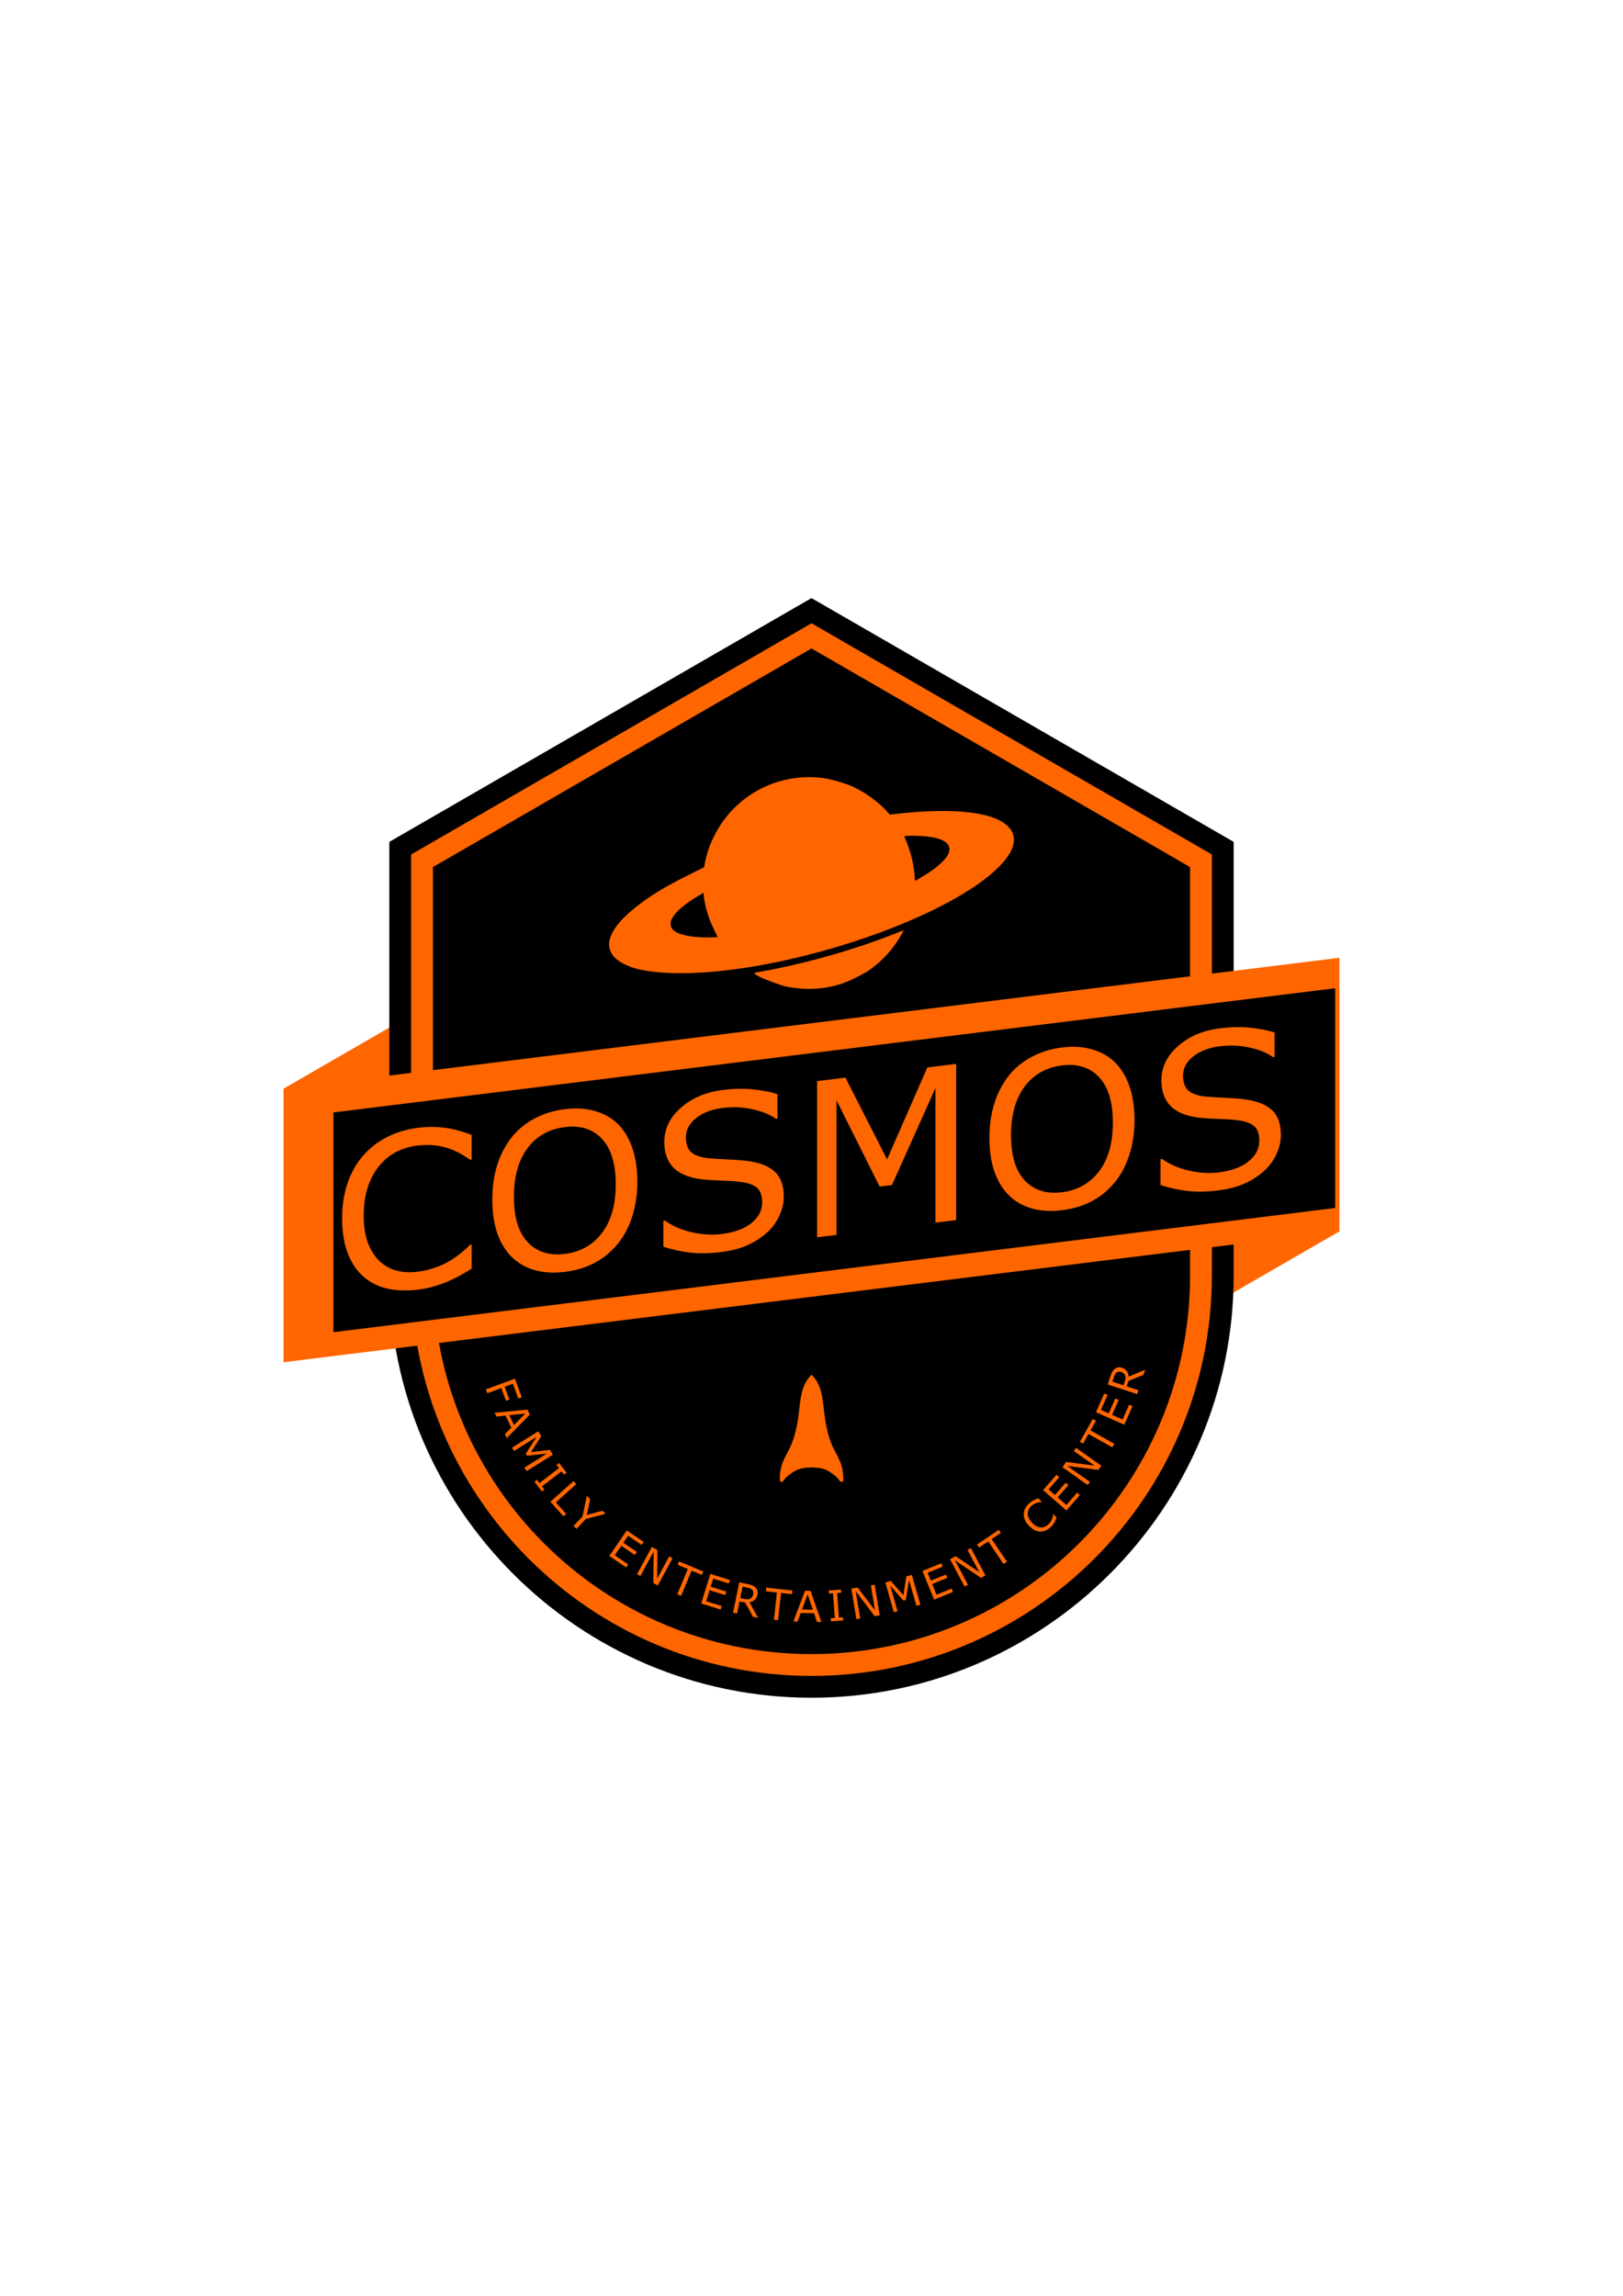 <?xml version="1.0" encoding="UTF-8" standalone="no"?>
<!-- Created with Inkscape (http://www.inkscape.org/) -->

<svg
   xmlns:dc="http://purl.org/dc/elements/1.1/"
   xmlns:cc="http://creativecommons.org/ns#"
   xmlns:rdf="http://www.w3.org/1999/02/22-rdf-syntax-ns#"
   xmlns:svg="http://www.w3.org/2000/svg"
   xmlns="http://www.w3.org/2000/svg"
   xmlns:sodipodi="http://sodipodi.sourceforge.net/DTD/sodipodi-0.dtd"
   xmlns:inkscape="http://www.inkscape.org/namespaces/inkscape"
   width="210mm"
   height="297mm"
   viewBox="0 0 744.094 1052.362"
   id="svg2"
   version="1.1"
   inkscape:version="0.91 r13725"
   inkscape:export-filename="C:\Users\Yuktesh\LogoCosmos.png"
   inkscape:export-xdpi="90"
   inkscape:export-ydpi="90"
   sodipodi:docname="CosmosFecLogo.svg">
  <defs
     id="defs4">
    <inkscape:path-effect
       effect="spiro"
       id="path-effect4658"
       is_visible="true" />
    <inkscape:path-effect
       effect="spiro"
       id="path-effect4654"
       is_visible="true" />
    <inkscape:path-effect
       effect="spiro"
       id="path-effect4143-0"
       is_visible="true" />
  </defs>
  <sodipodi:namedview
     id="base"
     pagecolor="#ffffff"
     bordercolor="#666666"
     borderopacity="1.0"
     inkscape:pageopacity="0.0"
     inkscape:pageshadow="2"
     inkscape:zoom="0.90509668"
     inkscape:cx="394.48361"
     inkscape:cy="529.12591"
     inkscape:document-units="px"
     inkscape:current-layer="layer1"
     showgrid="false"
     showborder="false"
     inkscape:object-nodes="false"
     inkscape:window-width="1536"
     inkscape:window-height="801"
     inkscape:window-x="-8"
     inkscape:window-y="-8"
     inkscape:window-maximized="1"
     inkscape:snap-text-baseline="false" />
  <g
     inkscape:label="Layer 1"
     inkscape:groupmode="layer"
     id="layer1">
    <g
       id="g3394"
       transform="translate(25851.307,11240.901)">
      <path
         inkscape:connector-curvature="0"
         inkscape:original-d="m -25237.202,-10676.475 -80.014,46.196 0,-95.271 z"
         inkscape:path-effect="#path-effect4658"
         id="path4656"
         d="m -25237.202,-10676.475 -80.014,46.196 0,-95.271 80.014,49.075 z"
         style="opacity:1;fill:#ff6600;fill-opacity:1;fill-rule:evenodd;stroke:none;stroke-width:1px;stroke-linecap:butt;stroke-linejoin:miter;stroke-opacity:1" />
      <path
         inkscape:connector-curvature="0"
         inkscape:original-d="m -25721.317,-10741.872 89.921,-51.916 14.756,68.238 z"
         inkscape:path-effect="#path-effect4654"
         id="path4652"
         d="m -25721.317,-10741.872 89.921,-51.916 14.756,68.238 -104.677,-16.322 z"
         style="opacity:1;fill:#ff6600;fill-opacity:1;fill-rule:evenodd;stroke:none;stroke-width:1px;stroke-linecap:butt;stroke-linejoin:miter;stroke-opacity:1" />
      <path
         inkscape:connector-curvature="0"
         id="path4276"
         d="m -25479.259,-10966.75 -5,2.887 -5,2.887 -183.559,105.976 0,198.752 c 0,106.677 86.882,193.559 193.559,193.559 106.677,0 193.559,-86.882 193.558,-193.559 l 0,-198.752 -193.558,-111.75 z"
         style="color:#000000;font-style:normal;font-variant:normal;font-weight:normal;font-stretch:normal;font-size:medium;line-height:normal;font-family:sans-serif;text-indent:0;text-align:start;text-decoration:none;text-decoration-line:none;text-decoration-style:solid;text-decoration-color:#000000;letter-spacing:normal;word-spacing:normal;text-transform:none;direction:ltr;block-progression:tb;writing-mode:lr-tb;baseline-shift:baseline;text-anchor:start;white-space:normal;clip-rule:nonzero;display:inline;overflow:visible;visibility:visible;opacity:1;isolation:auto;mix-blend-mode:normal;color-interpolation:sRGB;color-interpolation-filters:linearRGB;solid-color:#000000;solid-opacity:1;fill:#000000;fill-opacity:1;fill-rule:nonzero;stroke:none;stroke-width:20;stroke-linecap:butt;stroke-linejoin:miter;stroke-miterlimit:4;stroke-dasharray:none;stroke-dashoffset:0;stroke-opacity:1;color-rendering:auto;image-rendering:auto;shape-rendering:auto;text-rendering:auto;enable-background:accumulate" />
      <path
         inkscape:connector-curvature="0"
         id="path4267"
         d="m -25479.259,-10955.203 -5,2.887 -178.559,103.09 0,192.978 c 0,101.258 82.301,183.559 183.559,183.559 101.258,0 183.559,-82.301 183.558,-183.559 l 0,-192.978 -183.558,-105.977 z"
         style="color:#000000;font-style:normal;font-variant:normal;font-weight:normal;font-stretch:normal;font-size:medium;line-height:normal;font-family:sans-serif;text-indent:0;text-align:start;text-decoration:none;text-decoration-line:none;text-decoration-style:solid;text-decoration-color:#000000;letter-spacing:normal;word-spacing:normal;text-transform:none;direction:ltr;block-progression:tb;writing-mode:lr-tb;baseline-shift:baseline;text-anchor:start;white-space:normal;clip-rule:nonzero;display:inline;overflow:visible;visibility:visible;opacity:1;isolation:auto;mix-blend-mode:normal;color-interpolation:sRGB;color-interpolation-filters:linearRGB;solid-color:#000000;solid-opacity:1;fill:#ff6600;fill-opacity:1;fill-rule:nonzero;stroke:none;stroke-width:20;stroke-linecap:butt;stroke-linejoin:miter;stroke-miterlimit:4;stroke-dasharray:none;stroke-dashoffset:0;stroke-opacity:1;color-rendering:auto;image-rendering:auto;shape-rendering:auto;text-rendering:auto;enable-background:accumulate" />
      <path
         style="opacity:1;fill:#000000;fill-opacity:1;stroke:none;stroke-width:6.39;stroke-miterlimit:4;stroke-dasharray:none;stroke-opacity:1"
         d="m -25479.259,-10943.656 -173.559,100.203 0,187.205 c 0,95.854 77.705,173.559 173.559,173.559 95.854,0 173.559,-77.705 173.559,-173.559 l 0,-187.205 z"
         id="path4237"
         inkscape:connector-curvature="0"
         sodipodi:nodetypes="ccssscc" />
      <path
         inkscape:connector-curvature="0"
         id="path4649"
         d="m -25721.317,-10741.872 0,12.334 0,113.063 484.115,-60 0,-125.397 -484.115,60 z"
         style="color:#000000;font-style:normal;font-variant:normal;font-weight:normal;font-stretch:normal;font-size:medium;line-height:normal;font-family:sans-serif;text-indent:0;text-align:start;text-decoration:none;text-decoration-line:none;text-decoration-style:solid;text-decoration-color:#000000;letter-spacing:normal;word-spacing:normal;text-transform:none;direction:ltr;block-progression:tb;writing-mode:lr-tb;baseline-shift:baseline;text-anchor:start;white-space:normal;clip-rule:nonzero;display:inline;overflow:visible;visibility:visible;opacity:1;isolation:auto;mix-blend-mode:normal;color-interpolation:sRGB;color-interpolation-filters:linearRGB;solid-color:#000000;solid-opacity:1;fill:#ff6600;fill-opacity:1;fill-rule:nonzero;stroke:none;stroke-width:24;stroke-linecap:butt;stroke-linejoin:miter;stroke-miterlimit:4;stroke-dasharray:none;stroke-dashoffset:0;stroke-opacity:1;color-rendering:auto;image-rendering:auto;shape-rendering:auto;text-rendering:auto;enable-background:accumulate" />
      <rect
         transform="matrix(0.992,-0.123,0,1,0,0)"
         y="-13917.374"
         x="-25905.682"
         height="100.729"
         width="462.962"
         id="rect4641"
         style="opacity:1;fill:#000000;fill-opacity:1;stroke:none;stroke-width:20;stroke-miterlimit:4;stroke-dasharray:none;stroke-opacity:1" />
      <g
         id="text4279"
         style="font-style:normal;font-variant:normal;font-weight:normal;font-stretch:normal;font-size:98.476px;line-height:125%;font-family:sans-serif;-inkscape-font-specification:'sans-serif, Normal';text-align:start;letter-spacing:0px;word-spacing:0px;writing-mode:lr-tb;text-anchor:start;opacity:1;fill:#ff6600;fill-opacity:1;stroke:none;stroke-width:1px;stroke-linecap:butt;stroke-linejoin:miter;stroke-opacity:1"
         transform="matrix(1,-0.124,0,1,-26178.64,-11248.912)">
        <path
           inkscape:connector-curvature="0"
           id="path3387"
           d="m 543.564,657.024 q -2.645,1.154 -4.808,2.164 -2.116,1.01 -5.578,2.116 -2.933,0.914 -6.395,1.539 -3.414,0.673 -7.549,0.673 -7.79,0 -14.185,-2.164 -6.347,-2.212 -11.059,-6.876 -4.616,-4.568 -7.213,-11.588 -2.597,-7.068 -2.597,-16.397 0,-8.847 2.5,-15.82 2.5,-6.972 7.213,-11.781 4.568,-4.664 11.011,-7.116 6.491,-2.452 14.377,-2.452 5.77,0 11.492,1.394 5.77,1.394 12.79,4.905 l 0,11.3 -0.721,0 q -5.914,-4.953 -11.733,-7.213 -5.818,-2.26 -12.454,-2.26 -5.434,0 -9.809,1.779 -4.328,1.731 -7.742,5.434 -3.318,3.606 -5.193,9.136 -1.827,5.482 -1.827,12.694 0,7.549 2.02,12.983 2.068,5.434 5.289,8.847 3.366,3.558 7.838,5.289 4.52,1.683 9.521,1.683 6.876,0 12.887,-2.356 6.011,-2.356 11.252,-7.068 l 0.673,0 0,11.156 z" />
        <path
           inkscape:connector-curvature="0"
           id="path3389"
           d="m 610.497,598.843 q 4.376,4.808 6.684,11.781 2.356,6.972 2.356,15.82 0,8.847 -2.404,15.868 -2.356,6.972 -6.636,11.636 -4.424,4.856 -10.482,7.309 -6.011,2.452 -13.752,2.452 -7.549,0 -13.752,-2.5 -6.155,-2.5 -10.482,-7.261 -4.328,-4.76 -6.684,-11.684 -2.308,-6.924 -2.308,-15.82 0,-8.751 2.308,-15.675 2.308,-6.972 6.732,-11.925 4.231,-4.712 10.482,-7.213 6.299,-2.5 13.704,-2.5 7.693,0 13.8,2.548 6.155,2.5 10.434,7.165 z m -0.866,27.6 q 0,-13.944 -6.251,-21.494 -6.251,-7.597 -17.07,-7.597 -10.915,0 -17.166,7.597 -6.203,7.549 -6.203,21.494 0,14.089 6.347,21.59 6.347,7.453 17.022,7.453 10.675,0 16.974,-7.453 6.347,-7.501 6.347,-21.59 z" />
        <path
           inkscape:connector-curvature="0"
           id="path3391"
           d="m 686.662,641.782 q 0,4.183 -1.971,8.27 -1.923,4.087 -5.434,6.924 -3.847,3.077 -8.992,4.808 -5.097,1.731 -12.31,1.731 -7.742,0 -13.944,-1.443 -6.155,-1.443 -12.55,-4.279 l 0,-11.925 0.673,0 q 5.434,4.52 12.55,6.972 7.116,2.452 13.367,2.452 8.847,0 13.752,-3.318 4.953,-3.318 4.953,-8.847 0,-4.76 -2.356,-7.02 -2.308,-2.26 -7.068,-3.51 -3.606,-0.962 -7.838,-1.587 -4.183,-0.625 -8.896,-1.587 -9.521,-2.02 -14.137,-6.876 -4.568,-4.905 -4.568,-12.742 0,-8.992 7.597,-14.714 7.597,-5.77 19.282,-5.77 7.549,0 13.848,1.443 6.299,1.443 11.156,3.558 l 0,11.252 -0.673,0 q -4.087,-3.462 -10.771,-5.722 -6.636,-2.308 -13.608,-2.308 -7.645,0 -12.31,3.174 -4.616,3.174 -4.616,8.174 0,4.472 2.308,7.02 2.308,2.548 8.126,3.895 3.077,0.673 8.751,1.635 5.674,0.962 9.617,1.971 7.982,2.116 12.021,6.395 4.039,4.279 4.039,11.973 z" />
        <path
           inkscape:connector-curvature="0"
           id="path3393"
           d="m 765.712,662.218 -9.521,0 0,-61.692 -19.907,41.977 -5.674,0 -19.763,-41.977 0,61.692 -8.896,0 0,-71.597 12.983,0 19.089,39.862 18.464,-39.862 13.223,0 0,71.597 z" />
        <path
           inkscape:connector-curvature="0"
           id="path3395"
           d="m 838.415,598.843 q 4.376,4.808 6.684,11.781 2.356,6.972 2.356,15.82 0,8.847 -2.404,15.868 -2.356,6.972 -6.636,11.636 -4.424,4.856 -10.482,7.309 -6.011,2.452 -13.752,2.452 -7.549,0 -13.752,-2.5 -6.155,-2.5 -10.482,-7.261 -4.328,-4.76 -6.684,-11.684 -2.308,-6.924 -2.308,-15.82 0,-8.751 2.308,-15.675 2.308,-6.972 6.732,-11.925 4.231,-4.712 10.482,-7.213 6.299,-2.5 13.704,-2.5 7.693,0 13.8,2.548 6.155,2.5 10.434,7.165 z m -0.866,27.6 q 0,-13.944 -6.251,-21.494 -6.251,-7.597 -17.07,-7.597 -10.915,0 -17.166,7.597 -6.203,7.549 -6.203,21.494 0,14.089 6.347,21.59 6.347,7.453 17.022,7.453 10.675,0 16.974,-7.453 6.347,-7.501 6.347,-21.59 z" />
        <path
           inkscape:connector-curvature="0"
           id="path3397"
           d="m 914.581,641.782 q 0,4.183 -1.971,8.27 -1.923,4.087 -5.434,6.924 -3.847,3.077 -8.992,4.808 -5.097,1.731 -12.31,1.731 -7.742,0 -13.944,-1.443 -6.155,-1.443 -12.55,-4.279 l 0,-11.925 0.673,0 q 5.434,4.52 12.55,6.972 7.116,2.452 13.367,2.452 8.847,0 13.752,-3.318 4.953,-3.318 4.953,-8.847 0,-4.76 -2.356,-7.02 -2.308,-2.26 -7.068,-3.51 -3.606,-0.962 -7.838,-1.587 -4.183,-0.625 -8.896,-1.587 -9.521,-2.02 -14.137,-6.876 -4.568,-4.905 -4.568,-12.742 0,-8.992 7.597,-14.714 7.597,-5.77 19.282,-5.77 7.549,0 13.848,1.443 6.299,1.443 11.156,3.558 l 0,11.252 -0.673,0 q -4.087,-3.462 -10.771,-5.722 -6.636,-2.308 -13.608,-2.308 -7.645,0 -12.31,3.174 -4.616,3.174 -4.616,8.174 0,4.472 2.308,7.02 2.308,2.548 8.126,3.895 3.077,0.673 8.751,1.635 5.674,0.962 9.617,1.971 7.982,2.116 12.021,6.395 4.039,4.279 4.039,11.973 z" />
      </g>
      <g
         transform="translate(-26178.64,-11248.912)"
         id="text4662"
         style="font-style:normal;font-variant:normal;font-weight:normal;font-stretch:normal;font-size:19.532px;line-height:125%;font-family:'MS Sans Serif';-inkscape-font-specification:'MS Sans Serif, Normal';text-align:start;letter-spacing:2.85px;word-spacing:0px;writing-mode:lr-tb;text-anchor:start;opacity:1;fill:#ff6600;fill-opacity:1;stroke:none;stroke-width:1px;stroke-linecap:butt;stroke-linejoin:miter;stroke-opacity:1">
        <path
           inkscape:connector-curvature="0"
           id="path4670"
           style="letter-spacing:2.85px;fill:#ff6600;fill-opacity:1"
           d="m 564.967,649.061 -2.486,-6.738 -3.758,1.386 2.136,5.789 -1.575,0.581 -2.136,-5.789 -6.415,2.367 -0.654,-1.772 13.323,-4.915 3.139,8.509 -1.575,0.581 z" />
        <path
           inkscape:connector-curvature="0"
           id="path4672"
           style="letter-spacing:2.85px;fill:#ff6600;fill-opacity:1"
           d="m 559.659,667.211 -0.867,-1.816 2.972,-2.961 -2.646,-5.543 -4.172,0.448 -0.826,-1.73 15.042,-1.452 1.085,2.272 -10.589,10.782 z m 3.318,-6.001 5.22,-5.249 -7.368,0.748 2.148,4.501 z" />
        <path
           inkscape:connector-curvature="0"
           id="path4674"
           style="letter-spacing:2.85px;fill:#ff6600;fill-opacity:1"
           d="m 568.769,682.336 -1,-1.602 10.381,-6.478 -9.154,1.058 -0.596,-0.955 4.988,-7.733 -10.381,6.478 -0.934,-1.497 12.047,-7.518 1.363,2.185 -4.703,7.398 8.646,-1.079 1.388,2.225 -12.047,7.518 z" />
        <path
           inkscape:connector-curvature="0"
           id="path4676"
           style="letter-spacing:2.85px;fill:#ff6600;fill-opacity:1"
           d="m 575.792,691.691 -3.415,-4.448 1.15,-0.883 1.132,1.475 8.965,-6.881 -1.132,-1.475 1.15,-0.883 3.415,4.448 -1.15,0.883 -1.132,-1.475 -8.965,6.881 1.132,1.475 -1.15,0.883 z" />
        <path
           inkscape:connector-curvature="0"
           id="path4678"
           style="letter-spacing:2.85px;fill:#ff6600;fill-opacity:1"
           d="m 585.656,703.078 -5.982,-6.702 10.594,-9.456 1.257,1.409 -9.342,8.339 4.725,5.293 -1.252,1.118 z" />
        <path
           inkscape:connector-curvature="0"
           id="path4680"
           style="letter-spacing:2.85px;fill:#ff6600;fill-opacity:1"
           d="m 605.022,701.889 -9.106,2.37 -4.274,4.53 -1.374,-1.296 4.136,-4.384 1.96,-9.388 1.519,1.433 -1.535,7.284 7.21,-1.93 1.464,1.381 z" />
        <path
           inkscape:connector-curvature="0"
           id="path4682"
           style="letter-spacing:2.85px;fill:#ff6600;fill-opacity:1"
           d="m 614.403,726.518 -7.721,-5.283 8.019,-11.72 7.721,5.283 -0.948,1.385 -6.163,-4.217 -2.197,3.211 6.163,4.217 -0.948,1.385 -6.163,-4.217 -2.978,4.353 6.163,4.217 -0.948,1.385 z" />
        <path
           inkscape:connector-curvature="0"
           id="path4684"
           style="letter-spacing:2.85px;fill:#ff6600;fill-opacity:1"
           d="m 628.916,734.759 -2.053,-1.115 0.145,-14.377 -6.062,11.164 -1.551,-0.842 6.777,-12.48 2.573,1.397 -0.137,13.122 5.534,-10.191 1.551,0.842 -6.777,12.479 z" />
        <path
           inkscape:connector-curvature="0"
           id="path4686"
           style="letter-spacing:2.85px;fill:#ff6600;fill-opacity:1"
           d="m 649.1,729.916 -4.681,-1.957 -4.829,11.554 -1.742,-0.728 4.829,-11.554 -4.681,-1.957 0.647,-1.549 11.105,4.641 -0.647,1.549 z" />
        <path
           inkscape:connector-curvature="0"
           id="path4688"
           style="letter-spacing:2.85px;fill:#ff6600;fill-opacity:1"
           d="m 657.728,745.802 -8.935,-2.776 4.213,-13.561 8.935,2.776 -0.498,1.603 -7.131,-2.216 -1.154,3.716 7.131,2.216 -0.498,1.603 -7.131,-2.216 -1.565,5.037 7.131,2.216 -0.498,1.603 z" />
        <path
           inkscape:connector-curvature="0"
           id="path4690"
           style="letter-spacing:2.85px;fill:#ff6600;fill-opacity:1"
           d="m 674.916,749.613 -2.401,-0.495 -3.512,-6.488 -2.606,-0.537 -1.14,5.53 -1.849,-0.381 2.866,-13.908 3.895,0.803 q 1.261,0.26 2.067,0.601 0.808,0.332 1.394,0.891 0.658,0.632 0.929,1.448 0.281,0.808 0.052,1.919 -0.31,1.504 -1.276,2.366 -0.965,0.853 -2.397,1.093 l 3.978,7.159 z m -2.265,-10.886 q 0.123,-0.598 0.003,-1.1 -0.109,-0.509 -0.53,-0.927 -0.346,-0.354 -0.876,-0.57 -0.528,-0.226 -1.275,-0.38 l -2.176,-0.449 -1.082,5.25 1.868,0.385 q 0.878,0.181 1.563,0.166 0.687,-0.024 1.231,-0.35 0.501,-0.306 0.801,-0.77 0.311,-0.471 0.473,-1.256 z" />
        <path
           inkscape:connector-curvature="0"
           id="path4692"
           style="letter-spacing:2.85px;fill:#ff6600;fill-opacity:1"
           d="m 690.443,738.746 -5.043,-0.554 -1.368,12.447 -1.877,-0.206 1.367,-12.447 -5.043,-0.554 0.183,-1.668 11.964,1.314 -0.183,1.668 z" />
        <path
           inkscape:connector-curvature="0"
           id="path4694"
           style="letter-spacing:2.85px;fill:#ff6600;fill-opacity:1"
           d="m 703.908,751.492 -2.012,-0.029 -1.336,-3.977 -6.141,-0.087 -1.448,3.938 -1.917,-0.027 5.37,-14.126 2.518,0.036 4.967,14.273 z m -3.907,-5.635 -2.39,-7.006 -2.597,6.935 4.987,0.071 z" />
        <path
           inkscape:connector-curvature="0"
           id="path4696"
           style="letter-spacing:2.85px;fill:#ff6600;fill-opacity:1"
           d="m 713.903,750.799 -5.593,0.407 -0.105,-1.446 1.855,-0.135 -0.82,-11.272 -1.855,0.135 -0.105,-1.446 5.593,-0.407 0.105,1.446 -1.855,0.135 0.82,11.272 1.855,-0.135 0.105,1.446 z" />
        <path
           inkscape:connector-curvature="0"
           id="path4698"
           style="letter-spacing:2.85px;fill:#ff6600;fill-opacity:1"
           d="m 730.652,748.438 -2.306,0.38 -8.708,-11.44 2.065,12.534 -1.741,0.287 -2.308,-14.012 2.889,-0.476 7.945,10.445 -1.885,-11.443 1.741,-0.287 2.308,14.012 z" />
        <path
           inkscape:connector-curvature="0"
           id="path4700"
           style="letter-spacing:2.85px;fill:#ff6600;fill-opacity:1"
           d="m 749.294,743.549 -1.815,0.52 -3.368,-11.763 -1.504,9.091 -1.082,0.31 -6.06,-6.925 3.368,11.763 -1.696,0.486 -3.909,-13.652 2.476,-0.709 5.816,6.559 1.344,-8.609 2.521,-0.722 3.909,13.652 z" />
        <path
           inkscape:connector-curvature="0"
           id="path4702"
           style="letter-spacing:2.85px;fill:#ff6600;fill-opacity:1"
           d="m 764.25,737.736 -8.666,3.525 -5.351,-13.154 8.666,-3.525 0.632,1.555 -6.917,2.814 1.466,3.604 6.917,-2.814 0.632,1.555 -6.917,2.814 1.987,4.885 6.917,-2.814 0.632,1.555 z" />
        <path
           inkscape:connector-curvature="0"
           id="path4704"
           style="letter-spacing:2.85px;fill:#ff6600;fill-opacity:1"
           d="m 779.129,730.177 -2.062,1.098 -11.913,-8.049 5.97,11.213 -1.557,0.829 -6.674,-12.535 2.584,-1.376 10.871,7.35 -5.45,-10.237 1.557,-0.829 6.674,12.535 z" />
        <path
           inkscape:connector-curvature="0"
           id="path4706"
           style="letter-spacing:2.85px;fill:#ff6600;fill-opacity:1"
           d="m 786.197,710.663 -4.21,2.831 6.988,10.391 -1.567,1.054 -6.988,-10.391 -4.21,2.831 -0.937,-1.393 9.987,-6.717 0.937,1.393 z" />
        <path
           inkscape:connector-curvature="0"
           id="path4708"
           style="letter-spacing:2.85px;fill:#ff6600;fill-opacity:1"
           d="m 811.763,703.691 q -0.226,0.526 -0.402,0.966 -0.169,0.433 -0.519,1.063 -0.3,0.53 -0.716,1.091 -0.402,0.561 -1,1.122 -1.127,1.057 -2.345,1.612 -1.218,0.542 -2.533,0.507 -1.288,-0.034 -2.616,-0.697 -1.335,-0.67 -2.601,-2.019 -1.201,-1.28 -1.786,-2.627 -0.585,-1.348 -0.556,-2.683 0.028,-1.295 0.627,-2.524 0.606,-1.236 1.746,-2.306 0.834,-0.783 1.851,-1.358 1.024,-0.582 2.515,-1.027 l 1.534,1.634 -0.104,0.098 q -1.528,0.086 -2.676,0.549 -1.148,0.463 -2.108,1.364 -0.786,0.738 -1.177,1.589 -0.391,0.838 -0.382,1.837 0.01,0.972 0.489,2.026 0.48,1.041 1.459,2.084 1.025,1.092 2.054,1.603 1.037,0.505 1.966,0.562 0.97,0.058 1.851,-0.299 0.882,-0.37 1.605,-1.049 0.994,-0.933 1.544,-2.09 0.549,-1.157 0.668,-2.549 l 0.097,-0.091 1.514,1.613 z" />
        <path
           inkscape:connector-curvature="0"
           id="path4710"
           style="letter-spacing:2.85px;fill:#ff6600;fill-opacity:1"
           d="m 822.397,693.331 -6.146,7.054 -10.707,-9.328 6.146,-7.054 1.266,1.103 -4.905,5.631 2.934,2.556 4.905,-5.631 1.266,1.103 -4.905,5.631 3.977,3.464 4.905,-5.631 1.266,1.103 z" />
        <path
           inkscape:connector-curvature="0"
           id="path4712"
           style="letter-spacing:2.85px;fill:#ff6600;fill-opacity:1"
           d="m 832.265,679.872 -1.346,1.91 -14.263,-1.811 10.386,7.315 -1.016,1.442 -11.61,-8.178 1.686,-2.394 13.018,1.657 -9.481,-6.678 1.016,-1.442 11.61,8.178 z" />
        <path
           inkscape:connector-curvature="0"
           id="path4714"
           style="letter-spacing:2.85px;fill:#ff6600;fill-opacity:1"
           d="m 829.792,659.263 -2.486,4.423 10.917,6.134 -0.925,1.646 -10.917,-6.134 -2.486,4.423 -1.463,-0.822 5.896,-10.493 1.463,0.822 z" />
        <path
           inkscape:connector-curvature="0"
           id="path4716"
           style="letter-spacing:2.85px;fill:#ff6600;fill-opacity:1"
           d="m 846.571,652.533 -3.793,8.552 -12.981,-5.757 3.793,-8.552 1.534,0.681 -3.028,6.826 3.557,1.578 3.028,-6.826 1.534,0.681 -3.028,6.826 4.821,2.138 3.028,-6.826 1.534,0.681 z" />
        <path
           inkscape:connector-curvature="0"
           id="path4718"
           style="letter-spacing:2.85px;fill:#ff6600;fill-opacity:1"
           d="m 852.343,635.901 -0.766,2.328 -6.848,2.746 -0.832,2.527 5.363,1.766 -0.591,1.794 -13.489,-4.441 1.244,-3.778 q 0.403,-1.223 0.834,-1.985 0.422,-0.765 1.045,-1.283 0.704,-0.582 1.544,-0.757 0.835,-0.187 1.913,0.168 1.458,0.48 2.204,1.539 0.737,1.056 0.812,2.506 l 7.567,-3.131 z m -11.074,1.003 q -0.58,-0.191 -1.092,-0.129 -0.519,0.05 -0.982,0.42 -0.391,0.303 -0.667,0.805 -0.285,0.499 -0.523,1.223 l -0.695,2.111 5.091,1.676 0.596,-1.812 q 0.28,-0.852 0.344,-1.533 0.055,-0.685 -0.207,-1.263 -0.246,-0.533 -0.673,-0.884 -0.433,-0.363 -1.194,-0.614 z" />
      </g>
      <g
         transform="matrix(0.041,0,0,0.041,-25477.208,-10558.409)"
         style="opacity:1;fill:#ff6600;fill-opacity:1;stroke:none"
         id="g4147">
        <path
           style="fill:#ff6600;fill-opacity:1;fill-rule:evenodd;stroke:none;stroke-width:1.225px;stroke-linecap:butt;stroke-linejoin:miter;stroke-opacity:1"
           d="m -104.248,-237.195 c -38.174,3.767 -76.492,10.639 -111.521,26.271 -35.294,15.751 -66.1,39.85 -96.443,63.789 -13.067,10.309 -26.308,20.827 -35.944,34.398 -6.13,8.633 -10.786,18.475 -18.522,25.703 -3.868,3.614 -8.52,6.513 -13.677,7.709 -5.157,1.196 -10.844,0.564 -15.279,-2.325 -4.613,-3.005 -7.57,-8.4 -7.622,-13.905 -3.957,-68.593 6.949,-138.005 31.748,-202.08 22.327,-57.686 55.482,-110.486 81.896,-166.419 60.897,-128.952 84.859,-271.991 101.343,-413.643 6.879,-59.118 12.594,-118.516 25.208,-176.681 12.614,-58.165 32.422,-115.47 65.386,-165.024 13.929,-20.938 30.127,-40.365 48.22,-57.83 18.093,17.465 34.292,36.892 48.22,57.83 32.965,49.554 52.773,106.859 65.386,165.024 12.614,58.165 18.328,117.563 25.208,176.681 16.484,141.652 40.446,284.691 101.343,413.643 26.414,55.933 59.57,108.732 81.896,166.419 24.799,64.075 35.704,133.487 31.748,202.08 -0.054,5.504 -3.011,10.898 -7.622,13.905 -4.436,2.892 -10.123,3.527 -15.282,2.333 -5.159,-1.193 -9.813,-4.09 -13.684,-7.704 -7.74,-7.227 -12.396,-17.072 -18.514,-25.716 -9.617,-13.587 -22.822,-24.155 -35.944,-34.398 -30.443,-23.762 -61.682,-46.964 -96.443,-63.789 C 82.213,-227.693 43.755,-234.838 5.337,-237.195 l -54.792,-3.361 c -18.297,0.442 -36.578,1.564 -54.792,3.361 z"
           id="path4141-0"
           inkscape:path-effect="#path-effect4143-0"
           inkscape:original-d="m -104.2475,-237.1952 c -50.52802,3.1019 -64.4408,-15.534 -111.52111,26.2713 -23.54016,20.9027 -70.5409,36.2247 -96.44276,63.789 -12.95093,13.7822 -20.62916,17.9372 -35.94412,34.3976 -15.31497,16.460399 -38.26666,45.226099 -47.4788,31.086799 -58.69787,-90.093099 -7.62229,-13.9048 -7.62229,-13.9048 -6.12615,6.597 106.9093,-122.397499 31.7479,-202.079799 -181.75192,-192.6844 7.79272,38.7123 81.89626,-166.4186 37.05176,-102.5654 70.09285,-264.099 101.34255,-413.6429 31.24969,-149.5438 60.70799,-287.098 90.594157,-341.7046 119.54471,-218.4264 48.220441,-57.8304 48.220441,-57.8304 0,0 -71.324268,-160.596 48.2204395,57.8304 29.8861805,54.6066 59.3444705,192.1608 90.5941605,341.7046 31.249702,149.54386 64.290782,311.07743 101.342552,413.6429 74.10354,205.13093 263.64818,-26.2658 81.89626,166.41855 -75.16141,79.68237 37.87405,208.676901 31.7479,202.079871 0,0 51.07558,-76.188331 -7.62229,13.90474 -9.21214,14.139352 -32.16383,-14.62636 -47.47881,-31.086751 -15.31496,-16.46038 -22.99319,-20.61543 -35.94412,-34.3976 -25.90185,-27.56435 -72.90259,-42.88633 -96.44275,-63.78899 C 69.777758,-252.7292 55.865115,-234.0955 5.3369675,-237.1952 l -54.7922395,-3.36128 z"
           inkscape:connector-curvature="0"
           sodipodi:nodetypes="sssscssssscssssscsssscs" />
      </g>
      <path
         inkscape:connector-curvature="0"
         id="path4826"
         d="m -25557.911,-10796.466 c 15.86,3.329 40.83,1.615 68.719,-4.718 38.294,-8.696 75.037,-24.301 92.523,-39.297 10.337,-8.864 12.884,-16.393 7.36,-21.758 -3.749,-3.641 -10.905,-5.845 -21.565,-6.641 -7.597,-0.567 -17.474,-0.262 -27.838,0.86 l -4.672,0.506 -0.603,-0.712 c -3.763,-4.445 -10.114,-9.172 -16.091,-11.978 -3.612,-1.696 -10.887,-3.756 -14.727,-4.17 -15.17,-1.637 -29.855,3.581 -40.359,14.34 -6.628,6.789 -11.418,16.019 -13.032,25.117 l -0.269,1.514 -7.268,3.632 c -10.885,5.439 -17.383,9.389 -23.847,14.496 -12.218,9.651 -15.545,17.806 -9.615,23.562 2.256,2.189 6.815,4.309 11.284,5.247 z m 15.3,-18.1 c -3.583,-3.524 0.477,-9.122 11.285,-15.564 l 2.548,-1.518 0.154,1.54 c 0.457,4.543 2.23,10.349 4.69,15.358 l 1.676,3.413 -0.784,0.04 c -9.323,0.498 -17.05,-0.793 -19.569,-3.271 z m 110.597,-25.074 c -0.321,-4.881 -1.792,-10.981 -3.731,-15.471 -0.548,-1.266 -0.969,-2.386 -0.936,-2.487 0.03,-0.101 1.535,-0.189 3.337,-0.196 11.5,-0.04 17.55,2.195 17.325,6.411 -0.153,2.891 -3.929,6.946 -10.222,10.975 -2.581,1.654 -5.524,3.385 -5.577,3.281 -0.02,-0.04 -0.108,-1.171 -0.196,-2.513 z m -58.99,50.933 c 8.876,1.769 16.923,1.404 25.214,-1.144 3.314,-1.018 10.355,-4.478 13.194,-6.484 6.024,-4.257 11.151,-9.992 14.734,-16.483 0.483,-0.874 0.841,-1.602 0.795,-1.617 -0.05,-0.02 -1.851,0.676 -4.011,1.535 -18.492,7.358 -41.615,13.888 -61.713,17.429 -3.515,0.619 -3.51,0.547 -0.193,2.35 1.914,1.041 9.997,4.019 11.98,4.414 z"
         style="fill:#ff6600" />
    </g>
  </g>
</svg>
